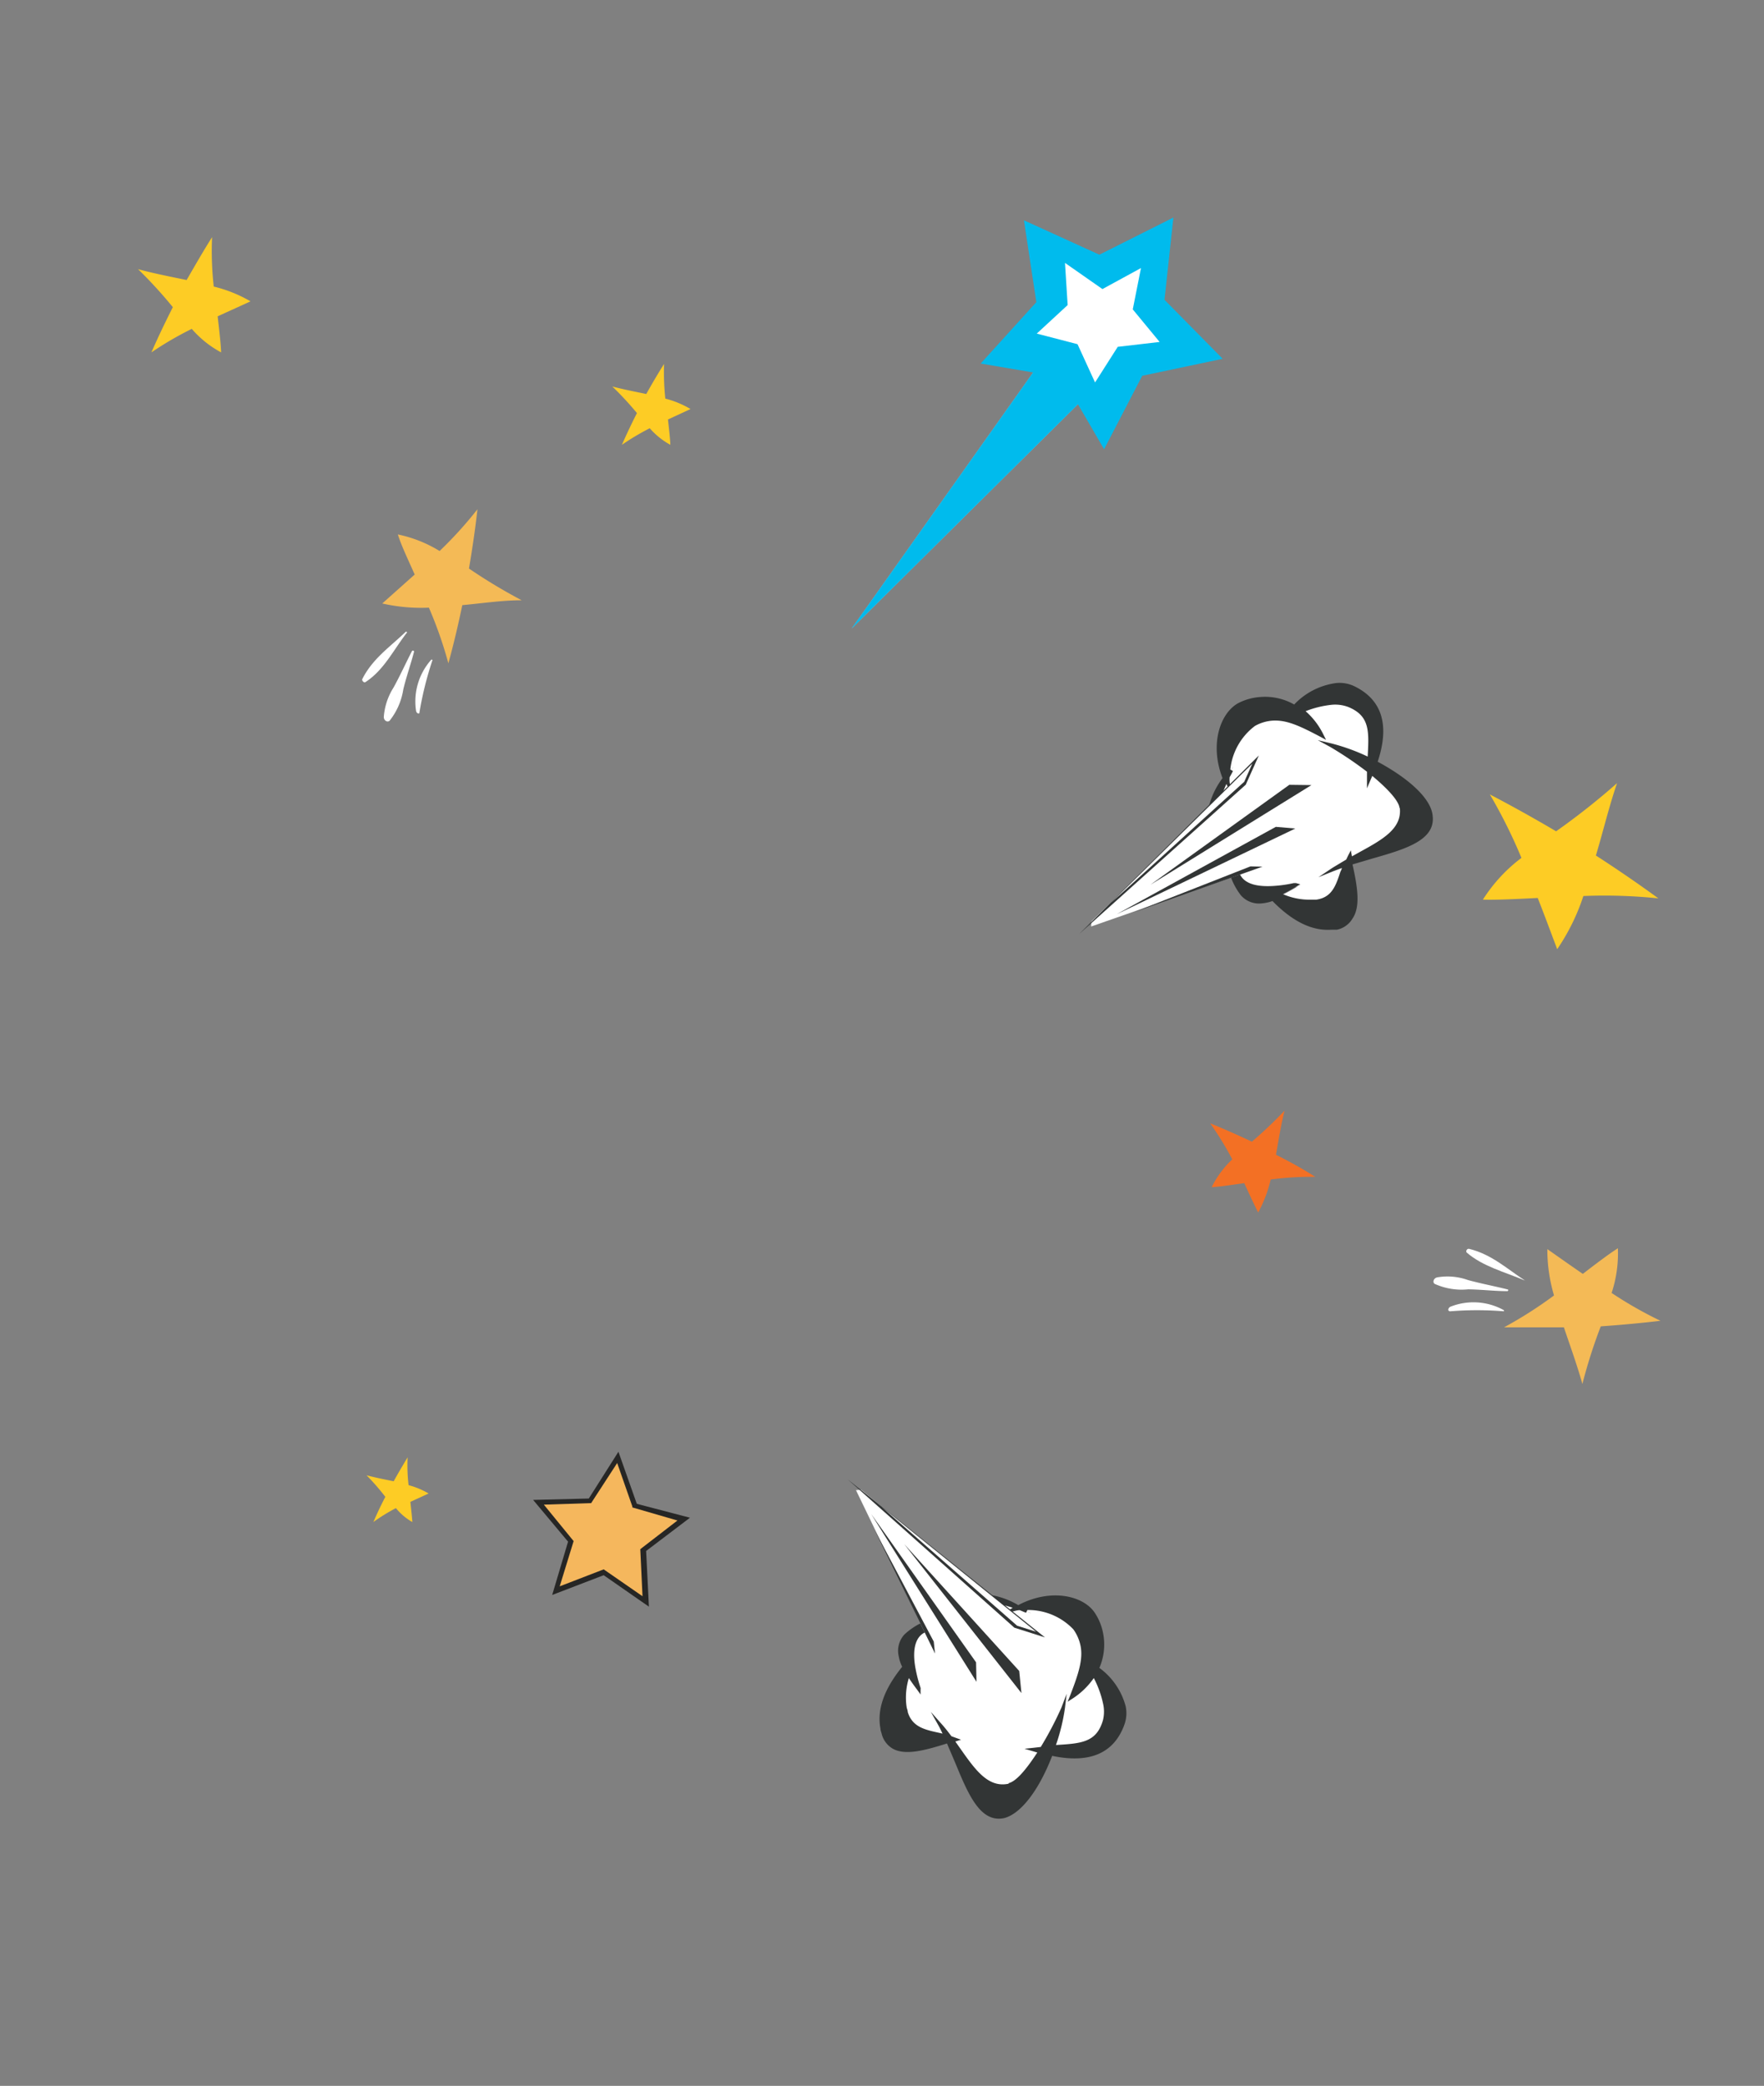 <svg xmlns="http://www.w3.org/2000/svg" xmlns:xlink="http://www.w3.org/1999/xlink" viewBox="0 0 126.76 149.87"><rect x="0" y="0" width="126.76" height="149.87" fill="#808080" stroke="none"/><defs><clipPath id="a"><rect width="126.76" height="149.87" style="fill:none"/></clipPath><radialGradient id="b" cx="792.25" cy="5718.29" r="13.01" gradientTransform="matrix(-0.73, -0.68, 0.68, -0.73, -3264.82, 4848.31)" gradientUnits="userSpaceOnUse"><stop offset="0.11" stop-color="#fce92e"/><stop offset="0.75" stop-color="#f5b75d"/></radialGradient></defs><title>button</title><g style="clip-path:url(#a)"><path d="M92.31,79.8c-.26,1-.43,2.12-.62,3.17,1,.5,1.9,1,2.83,1.59a21.58,21.58,0,0,0-3.21.19,9.26,9.26,0,0,1-.9,2.37c-.26-.52-.62-1.28-1-2.11-1,.14-1.78.26-2.34.29a7,7,0,0,1,1.48-2,22.39,22.39,0,0,0-1.59-2.59q1.5.61,3,1.32A31.07,31.07,0,0,0,92.31,79.8Z" style="fill:#f37024"/><path d="M77,121.94a5.06,5.06,0,0,0,1.61-1.62,4.68,4.68,0,0,1,.76,3.32c-.5,1.77-1.78,1.79-3.7,1.9a13.64,13.64,0,0,0,.7-2.84,23.86,23.86,0,0,1-1.52,2.9l-.58.06.46.14c-.75,1.2-1.6,2.31-2.24,2.45-1.77.39-2.79-1.45-4.08-3.23l.23-.07-.37-.12c-.23-.31-.47-.62-.72-.9.14.26.27.54.41.82-1.23-.31-2.47-.35-2.88-1.71a4.91,4.91,0,0,1,.16-2.81c.25.41.55.81.81,1.17,0-.05-1.28-3.28.24-4.19a9.9,9.9,0,0,1,1.93-.77c-.07.25-.12.51-.17.77a3.9,3.9,0,0,1,.24-.79,3.58,3.58,0,0,1,.83-.15,3.68,3.68,0,0,0-.75,0A2.14,2.14,0,0,1,70.16,115a9.31,9.31,0,0,1,3,.53l-.21.12a2,2,0,0,1,.38-.06,4.94,4.94,0,0,1,.52.19l-.42-.2c1.16-.08,3.12.35,3.88,1.45C78.23,118.42,77.92,119.66,77,121.94Z" style="fill:#fff"/><path d="M75.61,126.16c2.7.57,4.45-.19,5.19-2.25a2.41,2.41,0,0,0,.09-1.31A5,5,0,0,0,79,119.84a4.21,4.21,0,0,0,.27-2.48,4,4,0,0,0-.6-1.48c-.82-1.23-3.15-1.79-5.5-.55a5.74,5.74,0,0,0-3.29-.8,2.11,2.11,0,0,0-1.7,1.59,4.94,4.94,0,0,0-3.2,1.33,1.74,1.74,0,0,0-.4,1.55,2.81,2.81,0,0,0,.25.76c-1.31,1.62-1.82,3.08-1.56,4.45,0,.12.06.25.09.38a1.72,1.72,0,0,0,.82,1.07c.89.47,2.22.13,3.87-.39l.58,1.36c.93,2.25,1.8,4.38,3.54,4C73.36,130.31,74.64,128.66,75.61,126.16Zm-3.13,2c-1.47.32-2.4-1-3.47-2.52l-.36-.51.41-.13-.36-.13-.33-.12c-.19-.25-.43-.57-.7-.87l-.78-.88.56,1c.1.18.19.37.28.56l-.27-.06c-1-.22-1.9-.41-2.23-1.49,0-.12-.06-.23-.08-.35a4.75,4.75,0,0,1,.16-2.09c.19.29.4.58.59.83l.25.35,0-.32a.13.13,0,0,0,0-.06.19.19,0,0,0,0-.1,10,10,0,0,1-.35-1.33c-.18-.92-.22-2.13.57-2.6a9.29,9.29,0,0,1,1.67-.69c0,.18-.08.36-.11.55l.27,0a3.68,3.68,0,0,1,.2-.71,3.45,3.45,0,0,1,.72-.13h2.44l-2.42-.28a4.52,4.52,0,0,0-.53,0,2,2,0,0,1,1.55-1,8.46,8.46,0,0,1,2.61.44L72,116l.92-.25a1.7,1.7,0,0,1,.35-.06l.46.19.1-.2a4.48,4.48,0,0,1,3.3,1.39,3.07,3.07,0,0,1,.52,1.2c.18.93-.12,1.94-.77,3.6l-.16.4.36-.23a5.48,5.48,0,0,0,1.52-1.47,7.22,7.22,0,0,1,.66,1.81,2.57,2.57,0,0,1,0,1.21c-.46,1.61-1.56,1.68-3.38,1.79a14.2,14.2,0,0,0,.65-2.68l.12-1-.38,1a25,25,0,0,1-1.48,2.82l-.52.06-.65.07.92.27C73.69,127.22,73,128,72.48,128.12Z" style="fill:#323535"/><path d="M73.8,115.77a2,2,0,0,1,.3.16Z" style="fill:#323535"/><path d="M68.07,117.21c0,.19,0,.39-.07.58C68,117.65,68,117.45,68.07,117.21Z" style="fill:#323535"/><path d="M68,118a1.1,1.1,0,0,1,0-.18C68,117.9,68,118,68,118Z" style="fill:#323535"/><polygon points="77.07 119.54 61.88 107.04 61.51 107.07 70.07 124.78 77.07 119.54" style="fill:#fff"/><polygon points="64.98 110.95 73.4 121.65 73.24 120.06 64.98 110.95" style="fill:#323535"/><polygon points="62.86 109.95 67.1 117.95 67.19 118.81 62.86 109.95" style="fill:#323535"/><polygon points="62.6 108.78 70.14 119.44 70.17 120.84 62.6 108.78" style="fill:#323535"/><polygon points="72.89 116.95 75.09 117.65 60.9 106.28 72.89 116.95" style="fill:#323535"/><polygon points="63.38 108.3 73.09 116.81 74.45 117.24 63.38 108.3" style="fill:#fff"/><path d="M95,52.85a5,5,0,0,0-1.43-1.78,4.71,4.71,0,0,1,3.39-.39c1.7.71,1.57,2,1.47,3.9a14.19,14.19,0,0,0-2.75-1,24.55,24.55,0,0,1,2.71,1.84c0,.19,0,.39,0,.59,0-.07.11-.25.19-.45,1.11.88,2.12,1.85,2.19,2.51.18,1.8-1.77,2.6-3.68,3.68,0-.07,0-.15,0-.23-.06.12-.11.23-.16.35-.34.2-.67.4-1,.62l.86-.32c-.44,1.18-.62,2.41-2,2.66a4.82,4.82,0,0,1-2.78-.47c.44-.2.87-.45,1.25-.67,0,0-3.4.9-4.13-.71a10.24,10.24,0,0,1-.54-2,6.44,6.44,0,0,0,.74.25,3.92,3.92,0,0,1-.75-.32,3.37,3.37,0,0,1-.06-.84,5,5,0,0,0-.11.74,2.12,2.12,0,0,1-1-1.9A9.17,9.17,0,0,1,88.13,56l.09.22a2.24,2.24,0,0,1,0-.38c.09-.19.18-.36.26-.5l-.26.39c.06-1.16.7-3.06,1.88-3.69C91.59,51.25,92.78,51.7,95,52.85Z" style="fill:#fff"/><path d="M99,54.73c.87-2.62.32-4.44-1.65-5.41A2.45,2.45,0,0,0,96,49.08a5.06,5.06,0,0,0-3,1.54,4.22,4.22,0,0,0-2.43-.54,4.06,4.06,0,0,0-1.55.42c-1.31.68-2.13,2.93-1.17,5.41a5.81,5.81,0,0,0-1.16,3.17A2.11,2.11,0,0,0,88.17,61a4.86,4.86,0,0,0,1,3.33,1.73,1.73,0,0,0,1.49.58,3.05,3.05,0,0,0,.78-.17c1.46,1.49,2.86,2.16,4.24,2.06l.39,0A1.69,1.69,0,0,0,97.19,66c.57-.83.38-2.2,0-3.89l1.42-.42c2.34-.67,4.55-1.3,4.34-3.07C102.85,57.43,101.35,56,99,54.73Zm1.59,3.33c.16,1.49-1.26,2.27-2.9,3.17l-.54.3-.08-.43-.18.34-.15.32c-.27.16-.62.37-1,.6l-1,.67,1.09-.44.59-.22c0,.09-.06.18-.1.27-.33,1-.61,1.84-1.73,2l-.35,0a4.72,4.72,0,0,1-2.06-.4c.31-.16.62-.33.89-.49l.37-.21-.31-.09h-.06l-.1,0a9.27,9.27,0,0,1-1.36.2c-.94.07-2.14,0-2.52-.86a9.35,9.35,0,0,1-.5-1.74l.54.17.07-.26a3.37,3.37,0,0,1-.67-.28,3,3,0,0,1,0-.73l.28-2.42L88.28,60c0,.16-.06.34-.08.53a2,2,0,0,1-.81-1.66,8.71,8.71,0,0,1,.74-2.54l.37.81-.14-.94a2,2,0,0,1,0-.36c.08-.13.17-.3.24-.44l-.19-.11a4.49,4.49,0,0,1,1.77-3.13,3,3,0,0,1,1.24-.38c1-.07,1.92.34,3.5,1.18l.37.2-.19-.38a5.35,5.35,0,0,0-1.28-1.68,7.22,7.22,0,0,1,1.87-.46,2.65,2.65,0,0,1,1.2.16c1.55.64,1.49,1.74,1.39,3.56a14.43,14.43,0,0,0-2.59-.94l-1-.24.9.49a26,26,0,0,1,2.64,1.78c0,.18,0,.35,0,.53v.66l.38-.89C99.81,56.75,100.52,57.57,100.57,58.06Z" style="fill:#323535"/><path d="M88.46,55.35a2.32,2.32,0,0,1,.18-.28Z" style="fill:#323535"/><path d="M89.23,61.2l.57.15Z" style="fill:#323535"/><path d="M90,61.39l-.18,0Z" style="fill:#323535"/><polygon points="92.57 52.53 78.43 66.2 78.41 66.57 96.98 60.08 92.57 52.53" style="fill:#fff"/><polygon points="82.67 63.57 94.24 56.41 92.65 56.39 82.67 63.57" style="fill:#323535"/><polygon points="81.43 65.56 89.86 62.25 90.72 62.27 81.43 65.56" style="fill:#323535"/><polygon points="80.24 65.69 91.68 59.41 93.08 59.53 80.24 65.69" style="fill:#323535"/><polygon points="89.52 56.38 90.46 54.28 77.56 67.1 89.52 56.38" style="fill:#323535"/><polygon points="79.85 64.86 89.41 56.17 89.99 54.87 79.85 64.86" style="fill:#fff"/><polygon points="75.63 24.8 61.2 45.16 79.32 27.2 75.63 24.8" style="fill:#72cff5"/><polygon points="75.63 24.8 61.2 45.16 79.32 27.2 75.63 24.8 75.63 24.8" style="fill:#00bbed"/><path d="M79.34,32.28l-3-5.16-5.87-1,4-4.41-.89-5.88L79,18.3l5.32-2.67-.64,5.91,4.18,4.24L82.08,27Z" style="fill:#00bbed"/><polygon points="83.33 24.57 81.4 22.23 81.99 19.26 79.22 20.77 76.53 18.89 76.72 21.92 74.5 23.97 77.43 24.73 78.69 27.48 80.32 24.92 83.33 24.57" style="fill:#fff"/><polygon points="39.96 114.26 41.02 110.75 38.69 107.91 42.34 107.83 44.36 104.73 45.6 108.21 49.14 109.16 46.22 111.39 46.41 115.07 43.41 112.97 39.96 114.26" style="fill:url(#b)"/><path d="M44.44,104.31l1.32,3.74,3.82,1-3.15,2.39.2,4-3.25-2.26-3.7,1.42,1.14-3.83-2.51-3,4-.1Zm1,4,0-.07-1.09-3.12L42.48,108l-3.4.11,2.14,2.62-1,3.25,3.16-1.22,2.79,1.93-.16-3.38,2.67-2.06Z" style="fill:#262625"/><path d="M116.2,56.27c-.58,1.69-1,3.47-1.52,5.2q2.28,1.47,4.49,3.08a37.37,37.37,0,0,0-5.39-.17,15.11,15.11,0,0,1-1.88,3.82c-.35-.92-.83-2.23-1.4-3.68-1.6.08-3,.15-3.94.12a11.39,11.39,0,0,1,2.77-3,37.24,37.24,0,0,0-2.27-4.56q2.41,1.26,4.76,2.65A50.67,50.67,0,0,0,116.2,56.27Z" style="fill:#fdcc25"/><path d="M9.92,19.34c1.14.31,2.33.54,3.49.78.58-1,1.19-2.07,1.83-3.08a23,23,0,0,0,.12,3.55A9.85,9.85,0,0,1,18,21.65c-.59.28-1.43.65-2.36,1.08.12,1.06.23,2,.25,2.59a7.47,7.47,0,0,1-2.11-1.69,23.92,23.92,0,0,0-2.9,1.69c.48-1.1,1-2.18,1.54-3.25A32.31,32.31,0,0,0,9.92,19.34Z" style="fill:#fdcc25"/><path d="M44,27.77c.79.21,1.63.37,2.44.54.41-.73.83-1.45,1.28-2.16a18,18,0,0,0,.09,2.49,6.88,6.88,0,0,1,1.81.75L48,30.14c.08.74.16,1.39.17,1.82a5.41,5.41,0,0,1-1.48-1.19,17.87,17.87,0,0,0-2,1.19q.51-1.16,1.08-2.28A22.54,22.54,0,0,0,44,27.77Z" style="fill:#fdcc25"/><path d="M26.34,106c.64.17,1.3.3,1.95.43.32-.58.66-1.15,1-1.72a12.3,12.3,0,0,0,.07,2,5.66,5.66,0,0,1,1.44.6l-1.31.6c.06.59.12,1.11.14,1.45a4.22,4.22,0,0,1-1.18-1,13.34,13.34,0,0,0-1.62,1c.27-.62.55-1.22.86-1.81A16.92,16.92,0,0,0,26.34,106Z" style="fill:#fdcc25"/><path d="M113.71,99.44c-.38-1.36-.88-2.73-1.33-4.07-1.43,0-2.87,0-4.3,0a30.33,30.33,0,0,0,3.59-2.29,11.66,11.66,0,0,1-.48-3.33c.63.44,1.53,1.08,2.55,1.78,1-.77,1.9-1.45,2.52-1.84a9.06,9.06,0,0,1-.45,3.21,29,29,0,0,0,3.51,2c-1.43.17-2.86.3-4.29.4A37.5,37.5,0,0,0,113.71,99.44Z" style="fill:#f4ba56"/><path d="M104.2,93.9a4.49,4.49,0,0,1,3.87.24s0,.09,0,.08a23.75,23.75,0,0,0-3.87,0C104,94.19,104.06,94,104.2,93.9Z" style="fill:#fff"/><path d="M108.31,92.77c-.94,0-1.86-.12-2.81-.13a4.71,4.71,0,0,1-2.4-.39c-.18-.11-.08-.42.18-.47a4.36,4.36,0,0,1,2.2.19c.94.26,1.92.44,2.87.68C108.41,92.67,108.38,92.77,108.31,92.77Z" style="fill:#fff"/><path d="M109.56,92c-1.46-.62-3-1-4.16-2-.09-.08,0-.3.17-.27,1.62.4,2.7,1.42,4,2.27C109.63,91.92,109.59,92,109.56,92Z" style="fill:#fff"/><path d="M37.49,43.13c-1.41,0-2.85.22-4.27.35-.29,1.4-.62,2.8-1,4.18a29.83,29.83,0,0,0-1.4-4,12.56,12.56,0,0,1-3.35-.3l2.33-2.08c-.52-1.16-1-2.18-1.21-2.88a9.37,9.37,0,0,1,3,1.19,28.77,28.77,0,0,0,2.72-3c-.16,1.43-.37,2.85-.61,4.26A39.13,39.13,0,0,0,37.49,43.13Z" style="fill:#f4ba56"/><path d="M29.9,51.09A4.5,4.5,0,0,1,31,47.39s.09,0,.07.06a24.47,24.47,0,0,0-.93,3.75C30.14,51.34,29.93,51.25,29.9,51.09Z" style="fill:#fff"/><path d="M29.75,46.84c-.24.91-.55,1.78-.77,2.7A4.78,4.78,0,0,1,28,51.78c-.15.15-.43,0-.42-.28a4.56,4.56,0,0,1,.7-2.1c.47-.85.88-1.76,1.33-2.63C29.68,46.71,29.77,46.77,29.75,46.84Z" style="fill:#fff"/><path d="M29.26,45.43c-1,1.28-1.66,2.71-3,3.58-.1.07-.29-.11-.22-.23.76-1.49,2-2.3,3.13-3.4A0,0,0,0,1,29.26,45.43Z" style="fill:#fff"/></g></svg>